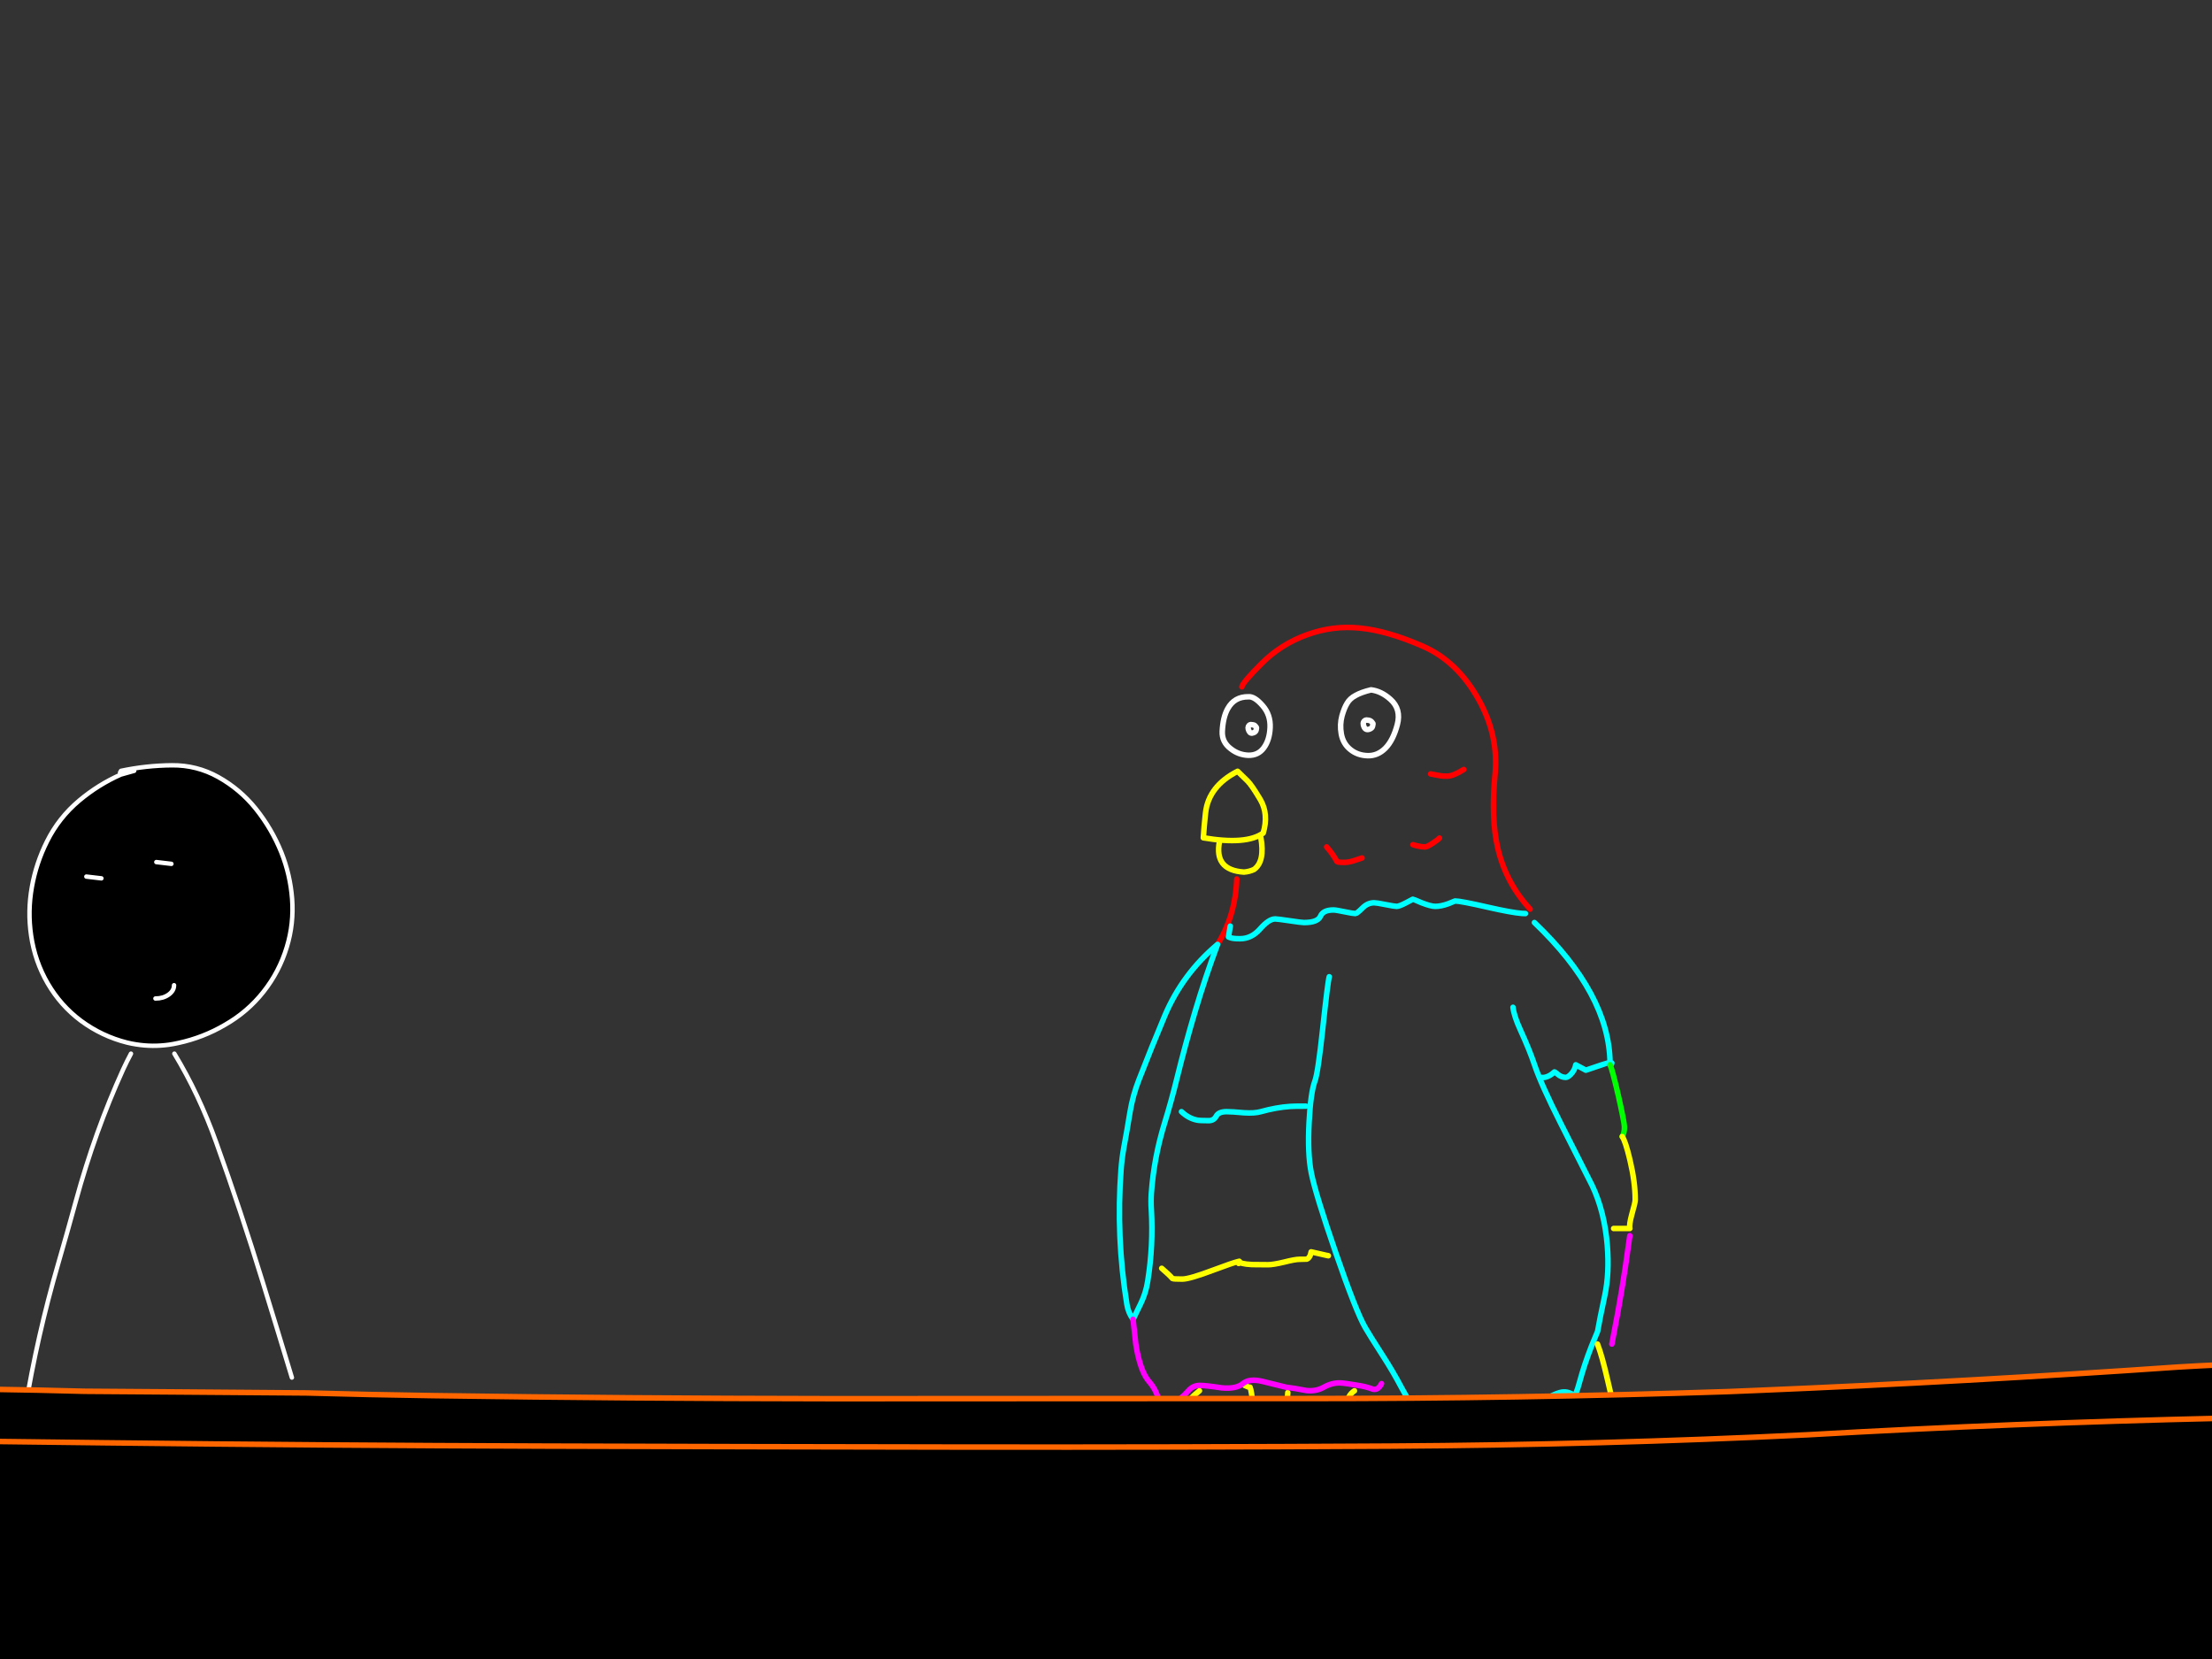 <?xml version="1.0" encoding="utf-8"?>
<svg id="EdithAnim12" image-rendering="inherit" baseProfile="basic" version="1.1" x="0px" y="0px" width="800" height="600" xmlns="http://www.w3.org/2000/svg" xmlns:xlink="http://www.w3.org/1999/xlink">
  <rect width="100%" height="100%" fill="#333333" stroke="none"/>
  <g id="14_JurorParrotf81r1" overflow="visible">
    <g id="JurorsBack">
      <path fill="#000" stroke="none" d="M-509.08,132.23 Q-511.08,132.91 -513,133.75 -530.4,140.63 -542.16,155.11 -554.52,170.31 -553.68,189.95 -552.88,209.15 -542.88,225.63 -537.68,234.23 -521.52,242.19 -513.2,246.27 -506.44,248.03 -500.2,249.63 -495.28,249.23 -492.6,249.03 -489.32,247.71 -481.04,244.39 -468.88,234.15 -461.96,228.31 -456.84,222.59 -451.64,216.79 -450.72,213.79 -447.08,202.15 -447.4,189.91 -447.96,170.31 -459.16,154.47 -464.24,147.35 -471.88,142.79 -488.72,132.71 -508.48,134.11 L-509.08,132.23 M-525.08,181.95 L-529.04,184.87 -525.08,181.95 M-488.44,172.99 L-492.44,175.91 -488.44,172.99 M-493,226.87 Q-494.12,226.67 -495.24,226.51 -494.12,226.67 -493,226.87 -481.48,228.47 -475.4,218.51 -481.48,228.47 -493,226.87 M-728.84,138.11 Q-737.4,140.31 -744.8,145.15 -752.08,149.87 -758.36,156.07 -764.76,162.47 -768.84,170.63 -772.96,178.99 -773.96,188.15 -774.96,197.27 -772.88,206.15 -770.8,215.23 -766.24,223.23 -761.68,231.19 -755.16,237.63 -748.4,244.27 -739.96,248.51 -735.32,250.91 -730.32,252.23 -726.52,253.19 -722.52,253.55 -720.04,253.47 -717.56,253.19 -710.76,252.39 -704.2,250.19 -695.2,247.19 -687.64,241.35 -680.12,235.47 -675.48,226.95 -671.2,219.07 -669.08,210.43 -666.96,201.79 -667.72,192.87 -668.52,183.51 -672.68,174.95 -676.64,166.75 -682.6,159.91 -688.4,153.27 -695.04,147.43 -702.16,141.27 -711.28,138.47 -719.96,135.71 -728.84,138.11 M-703.48,177.23 Q-701.44,178.55 -701.44,180.39 -701.44,178.55 -703.48,177.23 -705.56,175.91 -708.48,175.91 -705.56,175.91 -703.48,177.23 M-734.68,174.75 Q-732.8,175.87 -732.8,177.47 -732.8,175.87 -734.68,174.75 -736.56,173.63 -739.2,173.63 -736.56,173.63 -734.68,174.75 M-741.24,230.99 Q-741.36,231.11 -741.36,231.35 -741.36,231.11 -741.24,230.99 -737.8,227.79 -734.72,230.99 -737.8,227.79 -741.24,230.99 M-952.84,141.71 L-952.56,142.43 -947.72,141.07 -952.56,142.43 Q-959.08,144.91 -964.8,148.95 -971.32,153.63 -975.92,160.19 -980.04,166.03 -982.56,172.83 -984.96,179.43 -985.68,186.43 -986.44,193.59 -985.4,200.59 -984.28,208.03 -981,214.83 -977.88,221.39 -972.56,226.43 -967.2,231.51 -960.56,234.99 -956.2,237.31 -951.44,238.51 -948.6,239.19 -945.6,239.51 -938.76,240.51 -931.92,239.07 -931.36,238.95 -930.76,238.83 -924.24,237.27 -918.2,234.19 -911.76,230.79 -906.52,225.83 -901.24,220.75 -897.48,214.23 -893.88,208.11 -892.16,201.19 -890.44,194.35 -890.92,187.35 -891.44,180.03 -893.6,173.11 -895.72,166.31 -899.56,160.43 -903.4,154.51 -908.56,149.43 -914.04,144.11 -920.92,140.95 -927.96,137.71 -935.88,137.51 -942.6,138.19 -949.24,140.27 -950.84,140.75 -952.48,141.11 L-952.84,141.71 M-939.72,174.03 L-934.28,174.67 -939.72,174.03 M-935.28,221.91 Q-933.32,220.51 -933.32,218.51 -933.32,220.51 -935.28,221.91 -937.24,223.31 -940.04,223.31 -937.24,223.31 -935.28,221.91 M-959.56,179.91 L-965,179.27 -959.56,179.91 M-95.32,135.83 Q-103.72,137.71 -111.36,141.95 -119.64,146.59 -125.6,153.99 -131.2,160.95 -133.64,169.51 -136.2,178.31 -136.6,187.55 -137,196.55 -135.84,205.51 -134.72,214.39 -129.72,221.83 -124.56,229.51 -117.04,234.75 -109.76,239.87 -101.44,243.03 -92.6,246.31 -83.16,246.75 -74.16,247.51 -65.76,244.11 -56.96,240.63 -50.64,233.43 -44.28,226.23 -40.32,217.67 -36.36,209.07 -34.72,199.63 -33.16,190.63 -34.28,181.51 -35.44,171.99 -39.72,163.31 -43.96,154.83 -50.92,148.47 -56.84,143.03 -63.68,138.79 -70.2,134.71 -77.52,132.23 L-78.12,134.11 Q-86.84,134.07 -95.32,135.83 M-70.44,177.47 L-66.6,180.39 -70.44,177.47 M-102.12,180.39 L-98.28,183.31 -102.12,180.39 M-102.2,221.67 Q-101.52,221.51 -100.84,221.39 -101.52,221.51 -102.2,221.67 -107.44,223.15 -110.12,218.51 -107.44,223.15 -102.2,221.67 M-319,166.55 Q-322.96,174.47 -324.48,183.07 -326.04,191.79 -324.76,200.51 -323.4,209.87 -318.72,217.91 -314.08,225.87 -306.76,231.35 -299.16,236.95 -290.12,239.23 -288.44,239.63 -286.8,239.91 -280.92,240.83 -275,240.03 -273.32,239.75 -271.64,239.39 -262.56,237.43 -254.68,232.79 -246.56,228.15 -240.84,220.91 -235.08,213.63 -232.4,204.75 -229.8,196.27 -230.48,187.31 -231.16,178.59 -234.36,170.55 -237.84,161.95 -243.64,154.71 -249.28,147.71 -257.16,143.31 -264.92,138.99 -273.88,139.07 -283.2,139.15 -292.28,141.07 L-292.64,141.71 -292.36,142.43 -287.52,141.07 -292.36,142.43 Q-300.48,146.03 -307.4,151.83 -314.76,158.03 -319,166.55 M-299.36,179.91 L-304.8,179.27 -299.36,179.91 M-279.52,174.03 L-274.08,174.67 -279.52,174.03 M-279.84,223.31 Q-277.04,223.31 -275.08,221.91 -273.12,220.51 -273.12,218.51 -273.12,220.51 -275.08,221.91 -277.04,223.31 -279.84,223.31Z" test="JurorsBack" vector-effect="non-scaling-stroke" stroke-width="1"/>
      <path id="Layer3_0_1_STROKES" stroke="#FFF" stroke-width="1.6" stroke-linejoin="round" stroke-linecap="round" fill="none" d="M-292.36,142.43 Q-300.48,146.03 -307.4,151.83 -314.76,158.03 -319,166.55 -322.96,174.47 -324.48,183.07 -326.04,191.79 -324.76,200.51 -323.4,209.87 -318.72,217.91 -314.08,225.87 -306.76,231.35 -299.16,236.95 -290.12,239.23 -288.44,239.63 -286.8,239.91 -280.92,240.83 -275,240.03 -273.32,239.75 -271.64,239.39 -262.56,237.43 -254.68,232.79 -246.56,228.15 -240.84,220.91 -235.08,213.63 -232.4,204.75 -229.8,196.27 -230.48,187.31 -231.16,178.59 -234.36,170.55 -237.84,161.95 -243.64,154.71 -249.28,147.71 -257.16,143.31 -264.92,138.99 -273.88,139.07 -283.2,139.15 -292.28,141.07 L-292.64,141.71 M-287.52,141.07 L-292.36,142.43 M-299.36,179.91 L-304.8,179.27 M-279.52,174.03 L-274.08,174.67 M-279.84,223.31 Q-277.04,223.31 -275.08,221.91 -273.12,220.51 -273.12,218.51 M-78.12,134.11 Q-86.84,134.07 -95.32,135.83 -103.72,137.71 -111.36,141.95 -119.64,146.59 -125.6,153.99 -131.2,160.95 -133.64,169.51 -136.2,178.31 -136.6,187.55 -137,196.55 -135.84,205.51 -134.72,214.39 -129.72,221.83 -124.56,229.51 -117.04,234.75 -109.76,239.87 -101.44,243.03 -92.6,246.31 -83.16,246.75 -74.16,247.51 -65.76,244.11 -56.96,240.63 -50.64,233.43 -44.28,226.23 -40.32,217.67 -36.36,209.07 -34.72,199.63 -33.16,190.63 -34.28,181.51 -35.44,171.99 -39.72,163.31 -43.96,154.83 -50.92,148.47 -56.84,143.03 -63.68,138.79 -70.2,134.71 -77.52,132.23 L-86.12,130.75 M-70.44,177.47 L-66.6,180.39 M-102.12,180.39 L-98.28,183.31 M-110.12,218.51 Q-107.44,223.15 -102.2,221.67 -101.52,221.51 -100.84,221.39 M-80.48,251.67 Q-79.68,252.67 -78.84,253.71 -55.68,283.03 -44.16,319.99 -37.16,342.51 -30.12,364.91 M-140.52,366.63 Q-136.12,322.87 -114.16,285.87 -103.32,267.55 -88.68,253.71 -87.6,252.67 -86.52,251.67 M-327,372.11 Q-322.52,345.03 -314.96,319.07 -311.68,307.79 -308.56,296.39 -301.68,271.27 -291.52,248.95 -290.16,245.99 -288.68,243.23 M-273,243.23 Q-264.16,257.83 -257.88,275.31 -248.96,300.15 -241.04,325.91 -235.76,343.03 -230.56,360.23 M-947.72,141.07 L-952.56,142.43 Q-959.08,144.91 -964.8,148.95 -971.32,153.63 -975.92,160.19 -980.04,166.03 -982.56,172.83 -984.96,179.43 -985.68,186.43 -986.44,193.59 -985.4,200.59 -984.28,208.03 -981,214.83 -977.88,221.39 -972.56,226.43 -967.2,231.51 -960.56,234.99 -956.2,237.31 -951.44,238.51 -948.6,239.19 -945.6,239.51 -938.76,240.51 -931.92,239.07 -931.36,238.95 -930.76,238.83 -924.24,237.27 -918.2,234.19 -911.76,230.79 -906.52,225.83 -901.24,220.75 -897.48,214.23 -893.88,208.11 -892.16,201.19 -890.44,194.35 -890.92,187.35 -891.44,180.03 -893.6,173.11 -895.72,166.31 -899.56,160.43 -903.4,154.51 -908.56,149.43 -914.04,144.11 -920.92,140.95 -927.96,137.71 -935.88,137.51 -942.6,138.19 -949.24,140.27 -950.84,140.75 -952.48,141.11 L-952.84,141.71 M-939.72,174.03 L-934.28,174.67 M-940.04,223.31 Q-937.24,223.31 -935.28,221.91 -933.32,220.51 -933.32,218.51 M-722.52,253.55 Q-720.04,253.47 -717.56,253.19 -710.76,252.39 -704.2,250.19 -695.2,247.19 -687.64,241.35 -680.12,235.47 -675.48,226.95 -671.2,219.07 -669.08,210.43 -666.96,201.79 -667.72,192.87 -668.52,183.51 -672.68,174.95 -676.64,166.75 -682.6,159.91 -688.4,153.27 -695.04,147.43 -702.16,141.27 -711.28,138.47 -719.96,135.71 -728.84,138.11 -737.4,140.31 -744.8,145.15 -752.08,149.87 -758.36,156.07 -764.76,162.47 -768.84,170.63 -772.96,178.99 -773.96,188.15 -774.96,197.27 -772.88,206.15 -770.8,215.23 -766.24,223.23 -761.68,231.19 -755.16,237.63 -748.4,244.27 -739.96,248.51 -735.32,250.91 -730.32,252.23 -726.52,253.19 -722.52,253.55Z M-708.48,175.91 Q-705.56,175.91 -703.48,177.23 -701.44,178.55 -701.44,180.39 M-739.2,173.63 Q-736.56,173.63 -734.68,174.75 -732.8,175.87 -732.8,177.47 M-508.48,134.11 Q-488.72,132.71 -471.88,142.79 -464.24,147.35 -459.16,154.47 -447.96,170.31 -447.4,189.91 -447.08,202.15 -450.72,213.79 -451.64,216.79 -456.84,222.59 -461.96,228.31 -468.88,234.15 -481.04,244.39 -489.32,247.71 -492.6,249.03 -495.28,249.23 -500.2,249.63 -506.44,248.03 -513.2,246.27 -521.52,242.19 -537.68,234.23 -542.88,225.63 -552.88,209.15 -553.68,189.95 -554.52,170.31 -542.16,155.11 -530.4,140.63 -513,133.75 -511.08,132.91 -509.08,132.23 M-525.08,181.95 L-529.04,184.87 M-488.44,172.99 L-492.44,175.91 M-475.4,218.51 Q-481.48,228.47 -493,226.87 -494.12,226.67 -495.24,226.51 M-959.56,179.91 L-965,179.27 M-986.48,346.87 Q-985.52,341.07 -983.92,335.35 -977.92,313.71 -971.88,291.99 -965.36,268.67 -955.8,247.31 -955.16,245.87 -953.12,241.83 M-449.2,355.27 Q-452.32,328.99 -461.92,305.55 -471.32,282.47 -481.68,259.91 -483.72,255.51 -486.2,251.83 M-508.24,251.83 Q-511.12,258.59 -512.6,266.31 -514.48,276.07 -516.88,285.55 -522.52,307.75 -526.92,330.43 -529.32,342.95 -531.68,355.27 M-715.16,256.75 Q-710.64,263.67 -706.88,271.31 -697.72,289.99 -689.28,308.87 -681.76,325.71 -676.92,343.95 M-734.72,230.99 Q-737.8,227.79 -741.24,230.99 -741.36,231.11 -741.36,231.35 M-772.24,343.95 Q-770.28,337.71 -767.76,331.67 -758.64,310.11 -749.36,288.47 -742.56,272.55 -733.96,258.15 -733.56,257.43 -733.12,256.75 M-929.36,242.23 Q-921.88,253.07 -918.08,262.71 -909.2,285.23 -901.28,308.63 -896,324.11 -890.76,339.67" test="JurorsBack"/>
    </g>
    <g id="Tween-1">
      <g id="JurorsFront">
        <path fill="#000" stroke="none" d="M-668.724,275.215 Q-675.453,275.896 -682.101,277.979 -683.703,278.459 -685.345,278.82 L-685.705,279.42 -685.465,280.101 -680.579,278.78 -685.465,280.101 Q-691.953,282.624 -697.68,286.669 -704.208,291.355 -708.814,297.924 -712.939,303.771 -715.463,310.579 -717.866,317.188 -718.586,324.196 -719.347,331.365 -718.306,338.374 -717.185,345.823 -713.901,352.632 -710.777,359.2 -705.45,364.246 -700.083,369.333 -693.435,372.817 -689.065,375.139 -684.344,376.301 -681.456,377.041 -678.456,377.343 -671.608,378.344 -664.759,376.902 -664.19,376.781 -663.638,376.622 -657.068,375.113 -651.022,372.016 -644.574,368.612 -639.327,363.646 -634.041,358.559 -630.276,352.031 -626.672,345.903 -624.95,338.975 -623.227,332.126 -623.708,325.117 -624.229,317.788 -626.391,310.86 -628.514,304.051 -632.359,298.164 -636.204,292.236 -641.37,287.15 -646.857,281.823 -653.745,278.659 -660.794,275.415 -668.724,275.215 M-692.434,317.668 L-697.881,317.027 -692.434,317.668 M-672.569,311.781 L-667.122,312.422 -672.569,311.781 M-672.889,361.122 Q-670.086,361.122 -668.123,359.721 -666.161,358.319 -666.161,356.316 -666.161,358.319 -668.123,359.721 -670.086,361.122 -672.889,361.122 M-891.763,260.917 L-892.363,262.84 Q-930.291,260.757 -945.309,295.16 -953.8,314.664 -949.074,335.33 -942.786,362.885 -915.192,372.817 -910.587,374.409 -905.46,375.621 -903.134,376.159 -900.734,376.622 -899.726,376.808 -898.211,376.862 -896.718,376.854 -894.806,376.622 -893.474,376.465 -892.203,376.261 -861.181,371.234 -851.112,337.573 -840.619,302.489 -866.531,276.377 -877.265,265.643 -891.763,260.917 M-884.674,306.254 L-880.829,309.178 -884.674,306.254 M-916.393,309.178 L-912.549,312.101 -916.393,309.178 M-916.473,350.509 Q-915.793,350.349 -915.112,350.229 -915.793,350.349 -916.473,350.509 -921.76,351.991 -924.403,347.345 -921.76,351.991 -916.473,350.509 M-1067.622,356.917 Q-1062.416,337.453 -1070.906,319.31 -1077.635,304.932 -1088.248,293.158 -1098.861,281.423 -1114.441,279.701 -1135.347,279.941 -1114.561,280.021 -1133.905,282.544 -1149.645,293.959 -1166.586,306.214 -1170.631,326.599 -1174.636,346.825 -1166.385,365.528 -1158.696,383.07 -1142.836,393.883 -1135.718,398.687 -1127.577,399.931 -1124.713,400.371 -1121.73,400.371 -1119.338,400.691 -1117.044,400.772 -1100.19,401.351 -1087.167,389.278 -1072.709,375.941 -1067.622,356.917 M-1123.011,327 Q-1121.129,328.121 -1121.129,329.723 -1121.129,328.121 -1123.011,327 -1124.894,325.878 -1127.537,325.878 -1124.894,325.878 -1123.011,327 M-1100.784,327.841 Q-1098.701,329.162 -1098.701,331.005 -1098.701,329.162 -1100.784,327.841 -1102.826,326.519 -1105.75,326.519 -1102.826,326.519 -1100.784,327.841 M-1149.324,361.763 L-1130.1,368.171 -1149.324,361.763 M-172.705,271.811 L-173.306,269.888 Q-175.308,270.609 -177.231,271.45 -194.652,278.339 -206.427,292.837 -218.802,308.056 -217.961,327.721 -217.16,346.945 -207.148,363.445 -201.941,372.056 -185.761,380.026 -177.442,384.102 -170.702,385.833 -164.417,387.459 -159.488,387.075 -156.806,386.859 -153.521,385.553 -145.216,382.243 -133.055,371.976 -126.127,366.129 -121,360.402 -115.794,354.594 -114.873,351.59 -111.228,339.936 -111.549,327.681 -112.109,308.056 -123.323,292.196 -128.41,285.067 -136.059,280.502 -152.92,270.409 -172.705,271.811 M-189.326,319.711 L-193.291,322.634 -189.326,319.711 M-152.64,310.739 L-156.645,313.663 -152.64,310.739 M-157.206,364.687 Q-158.327,364.487 -159.448,364.326 -158.327,364.487 -157.206,364.687 -145.671,366.289 -139.584,356.316 -145.671,366.289 -157.206,364.687 M-392.78,276.176 Q-401.471,273.413 -410.362,275.816 -418.932,278.019 -426.342,282.865 -433.631,287.591 -439.919,293.798 -446.327,300.206 -450.412,308.377 -454.537,316.747 -455.538,325.918 -456.539,335.05 -454.457,343.941 -452.374,353.032 -447.808,361.042 -443.243,369.012 -436.715,375.46 -429.946,382.109 -421.496,386.354 -416.833,388.753 -411.884,390.039 -408.039,391.052 -404.034,391.4 -401.539,391.304 -399.068,391 -392.274,390.24 -385.691,388.036 -376.68,385.032 -369.11,379.185 -361.581,373.298 -356.935,364.767 -352.65,356.877 -350.527,348.226 -348.404,339.576 -349.165,330.644 -349.966,321.273 -354.131,312.702 -358.096,304.492 -364.064,297.643 -369.871,290.995 -376.519,285.148 -383.648,278.98 -392.78,276.176 M-385.01,314.985 Q-382.927,316.306 -382.927,318.149 -382.927,316.306 -385.01,314.985 -387.053,313.663 -389.976,313.663 -387.053,313.663 -385.01,314.985 M-416.209,312.502 Q-414.327,313.623 -414.327,315.225 -414.327,313.623 -416.209,312.502 -418.091,311.38 -420.735,311.38 -418.091,311.38 -416.209,312.502 M-422.777,368.812 Q-422.897,368.932 -422.897,369.172 -422.897,368.932 -422.777,368.812 -419.333,365.608 -416.249,368.812 -419.333,365.608 -422.777,368.812 M28.626,289.553 Q21.257,295.761 17.012,304.291 13.047,312.221 11.525,320.832 9.963,329.563 11.245,338.294 12.606,347.666 17.292,355.716 21.938,363.686 29.267,369.172 36.877,374.779 45.928,377.062 47.591,377.467 49.252,377.703 55.131,378.659 61.027,377.823 62.734,377.602 64.431,377.222 73.522,375.26 81.412,370.614 89.542,365.968 95.27,358.719 101.037,351.43 103.72,342.539 106.323,334.049 105.643,325.077 104.962,316.347 101.758,308.296 98.273,299.686 92.466,292.437 86.819,285.428 78.929,281.022 71.16,276.697 62.188,276.777 52.857,276.857 43.765,278.78 L43.405,279.42 43.685,280.141 48.531,278.78 43.685,280.141 Q35.555,283.746 28.626,289.553 M56.541,311.781 L61.988,312.422 56.541,311.781 M36.676,317.668 L31.23,317.027 36.676,317.668 M56.221,361.122 Q59.024,361.122 60.987,359.721 62.949,358.319 62.949,356.316 62.949,358.319 60.987,359.721 59.024,361.122 56.221,361.122Z" test="JurorsFront" vector-effect="non-scaling-stroke" stroke-width="1"/>
        <path id="Layer4_0_1_STROKES" stroke="#FFF" stroke-width="1.602" stroke-linejoin="round" stroke-linecap="round" fill="none" d="M43.685,280.141 Q35.555,283.746 28.626,289.553 21.257,295.761 17.012,304.291 13.047,312.221 11.525,320.832 9.963,329.563 11.245,338.294 12.606,347.666 17.292,355.716 21.938,363.686 29.267,369.172 36.877,374.779 45.928,377.062 47.591,377.467 49.252,377.723 55.131,378.659 61.047,377.843 62.734,377.602 64.431,377.222 73.522,375.26 81.412,370.614 89.542,365.968 95.27,358.719 101.037,351.43 103.72,342.539 106.323,334.049 105.643,325.077 104.962,316.347 101.758,308.296 98.273,299.686 92.466,292.437 86.819,285.428 78.929,281.022 71.16,276.697 62.188,276.777 52.857,276.857 43.765,278.78 L43.405,279.42 M48.531,278.78 L43.685,280.141 M56.541,311.781 L61.988,312.422 M36.676,317.668 L31.23,317.027 M-404.034,391.4 Q-401.539,391.304 -399.068,391.02 -392.274,390.24 -385.691,388.036 -376.68,385.032 -369.11,379.185 -361.581,373.298 -356.935,364.767 -352.65,356.877 -350.527,348.226 -348.404,339.576 -349.165,330.644 -349.966,321.273 -354.131,312.702 -358.096,304.492 -364.064,297.643 -369.871,290.995 -376.519,285.148 -383.648,278.98 -392.78,276.176 -401.471,273.413 -410.362,275.816 -418.932,278.019 -426.342,282.865 -433.631,287.591 -439.919,293.798 -446.327,300.206 -450.412,308.377 -454.537,316.747 -455.538,325.918 -456.539,335.05 -454.457,343.941 -452.374,353.032 -447.808,361.042 -443.243,369.012 -436.715,375.46 -429.946,382.109 -421.496,386.354 -416.833,388.753 -411.864,390.059 -408.039,391.052 -404.034,391.4Z M-389.976,313.663 Q-387.053,313.663 -384.99,314.985 -382.927,316.306 -382.927,318.149 M-420.735,311.38 Q-418.091,311.38 -416.209,312.502 -414.327,313.623 -414.327,315.225 M-172.705,271.811 Q-152.92,270.409 -136.059,280.502 -128.41,285.067 -123.323,292.196 -112.109,308.056 -111.549,327.681 -111.228,339.936 -114.873,351.59 -115.794,354.594 -121,360.402 -126.127,366.129 -133.055,371.976 -145.216,382.243 -153.521,385.553 -156.806,386.859 -159.488,387.075 -164.417,387.459 -170.682,385.853 -177.442,384.102 -185.761,380.026 -201.941,372.056 -207.148,363.445 -217.16,346.945 -217.961,327.721 -218.802,308.056 -206.427,292.837 -194.652,278.339 -177.231,271.45 -175.308,270.609 -173.306,269.909 M-189.326,319.711 L-193.291,322.634 M-152.64,310.739 L-156.645,313.663 M-139.584,356.316 Q-145.671,366.289 -157.206,364.687 -158.327,364.487 -159.448,364.326 M-113.351,493.247 Q-116.475,466.935 -126.087,443.465 -135.498,420.356 -145.871,397.768 -147.913,393.363 -150.397,389.678 M-172.465,389.678 Q-175.335,396.441 -176.83,404.176 -178.712,413.948 -181.115,423.44 -186.762,445.668 -191.168,468.376 -193.571,480.912 -195.934,493.247 M-453.816,481.913 Q-451.853,475.665 -449.33,469.618 -440.199,448.031 -430.907,426.364 -424.084,410.41 -415.508,396.006 -415.092,395.303 -414.667,394.604 M-396.665,394.604 Q-392.145,401.552 -388.374,409.182 -379.203,427.886 -370.752,446.789 -363.223,463.65 -358.377,481.913 M-416.249,368.812 Q-419.333,365.608 -422.777,368.812 -422.897,368.932 -422.897,369.172 M56.221,361.122 Q59.024,361.122 60.987,359.721 62.949,358.319 62.949,356.316 M9.002,510.108 Q13.488,482.995 21.057,457.002 24.341,445.708 27.465,434.294 34.354,409.142 44.526,386.794 45.885,383.838 47.37,381.067 M63.069,381.067 Q71.935,395.68 78.208,413.187 87.139,438.058 95.069,463.851 100.356,480.992 105.562,498.214 M-1127.537,325.878 Q-1124.894,325.878 -1123.011,327 -1121.129,328.121 -1121.129,329.723 M-1105.75,326.519 Q-1102.826,326.519 -1100.764,327.841 -1098.701,329.162 -1098.701,331.005 M-1114.561,280.021 Q-1133.905,282.544 -1149.645,293.959 -1166.586,306.214 -1170.631,326.599 -1174.636,346.825 -1166.385,365.528 -1158.696,383.07 -1142.836,393.883 -1135.718,398.687 -1127.577,399.931 -1124.713,400.371 -1121.73,400.371 -1119.338,400.691 -1117.024,400.772 -1100.19,401.351 -1087.167,389.278 -1072.709,375.941 -1067.622,356.917 -1062.416,337.453 -1070.906,319.31 -1077.635,304.932 -1088.248,293.158 -1098.861,281.423 -1114.421,279.701 M-891.763,260.937 L-900.373,259.476 M-892.363,262.84 Q-930.291,260.757 -945.309,295.16 -953.8,314.664 -949.074,335.33 -942.786,362.885 -915.192,372.817 -910.587,374.409 -905.46,375.621 -903.134,376.159 -900.714,376.622 -899.726,376.808 -898.211,376.862 -896.718,376.854 -894.786,376.622 -893.474,376.465 -892.203,376.261 -861.181,371.234 -851.112,337.573 -840.619,302.489 -866.531,276.377 -877.265,265.643 -891.763,260.937 M-884.674,306.254 L-880.829,309.178 M-916.393,309.178 L-912.549,312.101 M-924.403,347.345 Q-921.76,351.991 -916.473,350.509 -915.793,350.349 -915.112,350.229 M-685.445,280.121 Q-691.953,282.624 -697.68,286.669 -704.208,291.355 -708.814,297.924 -712.939,303.771 -715.463,310.579 -717.866,317.188 -718.586,324.196 -719.347,331.365 -718.306,338.374 -717.185,345.823 -713.901,352.632 -710.777,359.2 -705.45,364.246 -700.083,369.333 -693.435,372.817 -689.065,375.139 -684.324,376.321 -681.456,377.041 -678.456,377.343 -671.608,378.344 -664.759,376.902 -664.19,376.781 -663.618,376.642 -657.068,375.113 -651.022,372.016 -644.574,368.612 -639.327,363.646 -634.041,358.559 -630.276,352.031 -626.672,345.903 -624.95,338.975 -623.227,332.126 -623.708,325.117 -624.229,317.788 -626.391,310.86 -628.514,304.051 -632.359,298.164 -636.204,292.236 -641.37,287.15 -646.857,281.823 -653.745,278.659 -660.794,275.415 -668.724,275.215 -675.453,275.896 -682.101,277.979 -683.703,278.459 -685.345,278.82 L-685.705,279.42 M-680.579,278.78 L-685.445,280.121 M-692.434,317.668 L-697.881,317.027 M-672.569,311.781 L-667.122,312.422 M-1171.071,490.924 Q-1163.101,471.741 -1154.25,452.997 -1146.04,435.615 -1137.509,418.674 -1134.665,413.007 -1130.421,405.137 M-672.889,361.122 Q-670.086,361.122 -668.123,359.721 -666.161,358.319 -666.161,356.316 M-662.196,380.066 Q-654.72,390.937 -650.902,400.572 -642.011,423.12 -634.081,446.549 -628.794,462.048 -623.548,477.628 M-719.387,484.837 Q-718.426,479.03 -716.824,473.302 -710.817,451.635 -704.769,429.888 -698.241,406.539 -688.669,385.152 -688.015,383.695 -685.986,379.666 M-889.58,380.226 Q-868.218,412.903 -858.561,446.589 -852.474,467.936 -846.026,488.962 M-954.521,488.962 Q-947.032,444.987 -925.164,407.54 -917.702,394.713 -908.423,380.226 M-1114.841,405.137 Q-1109.997,414.792 -1106.07,422.319 -1096.859,439.901 -1088.568,457.923 -1081.159,473.983 -1076.033,490.924 M-1149.324,361.763 L-1130.1,368.171" test="JurorsFront"/>
      </g>
    </g>
    <g id="Parrot">
      <path id="Layer2_0_1_STROKES" stroke="#FFF" stroke-width="2" stroke-linejoin="round" stroke-linecap="round" fill="none" d="M495.85,249.5 Q499.55,249.95 502.85,252.9 506.85,256.45 505.35,262.1 503.85,267.75 501.05,270.6 498.25,273.4 494.65,273.3 491,273.2 488.4,271.1 485.75,269 485.1,265.45 484.5,262.05 485.35,258.9 486.15,256.05 487.2,254.35 488.2,252.6 490.3,251.5 492.35,250.35 495.85,249.5Z M496.25,261.25 Q495.75,260.6 495,260.5 494.2,260.4 494.15,260.4 493.85,260.4 493.5,260.7 492.65,261.45 493.35,262.95 493.95,264.2 495.3,263.7 496.25,263.35 496.4,262.65 496.55,262.15 496.55,261.95 496.6,261.55 496.25,261.25Z M451.5,252 Q453.7,251.8 456.65,255.2 459.55,258.5 459.35,263.15 459.15,267.7 457.05,270.5 455,273.25 451.45,273.15 447.85,273 445.05,270.75 441.9,268.35 442.05,264.55 442.3,259.35 444.05,256.25 446.45,251.95 451.5,252Z M454.15,262.8 Q453.8,262.2 453.15,262.15 452.4,262.05 452.35,262.05 452.15,262.05 451.8,262.3 451.05,263 451.7,264.35 452.25,265.5 453.35,265 454.15,264.7 454.3,264.05 454.4,263.65 454.4,263.45 454.5,263.1 454.15,262.8Z" test="Parrot"/>
      <path id="Layer2_0_2_STROKES" stroke="#F00" stroke-width="2" stroke-linejoin="round" stroke-linecap="round" fill="none" d="M517.4,279.9 Q520.4,280.5 521.15,280.6 521.9,280.7 523.4,280.7 525.55,280.7 529.4,278.3 M511,305.5 L512.45,305.9 Q514.15,306.3 515.4,306.3 516.15,306.3 518.25,304.9 520.2,303.6 520.6,303.1 M553.4,328.8 Q544.55,319.2 541.65,306.55 539.2,295.75 540.7,280.1 542.05,266.3 535,253.4 527.2,239.15 514.45,233.65 501.7,228.1 491.85,227.15 482,226.15 472.6,229.6 463.15,233.05 456.25,240 449.4,246.85 449.15,248.4 M447.3,317.9 Q446.85,330.95 440.35,341.55 M479.8,306.3 Q482.05,308.8 483.5,311.55 483.7,311.9 486.2,311.9 487.5,311.9 489.25,311.4 489.6,311.3 492.6,310.3" test="Parrot"/>
      <path id="Layer2_0_3_STROKES" stroke="#0FF" stroke-width="2" stroke-linejoin="round" stroke-linecap="round" fill="none" d="M444.95,334.95 L444.3,338.85 Q445.2,339.3 446.3,339.4 447,339.5 448.5,339.5 452.65,339.5 455.75,335.95 458.9,332.35 461.2,332.35 462,332.35 466.4,333 470.75,333.65 471.6,333.65 476.55,333.65 477.55,331.4 478.5,329.1 482.3,329.1 483.15,329.1 486.25,329.75 489.4,330.4 490.2,330.4 490.75,330.4 492.7,328.45 494.6,326.5 497,326.5 497.85,326.5 501.1,327.15 504.35,327.8 505.15,327.8 506.05,327.8 508.55,326.5 509.8,325.85 511,325.2 511.15,325.2 514.15,326.5 517.5,327.8 519.1,327.8 521.15,327.8 523.8,326.85 525.1,326.35 526.25,325.85 528.25,325.85 538.3,328.15 546.65,330.05 550.4,330.35 551.15,330.4 551.7,330.4 M480.75,353.25 Q480.2,355.1 478.4,371.9 476.65,388.15 475.55,391 474,395.2 473.45,405.9 472.85,417.25 474.25,424.2 475.8,431.9 483.05,452.95 490.5,474.55 493.8,480.2 495.35,482.9 500.05,490.2 503.85,496.1 506.8,501.7 510.7,509.1 513.8,512.05 516.95,515.1 521.8,516.05 525.05,516.7 530.1,517.9 533.5,518.3 533.5,515.4 533.5,507.3 541.95,511.5 547.9,514.45 549.95,514.85 553.25,515.5 555,512.8 556.3,510.85 558.05,507.5 559.95,504.9 564.1,503.65 566.8,502.85 569.2,504.65 569.85,505.15 571.3,499.75 572.95,493.65 575.55,486.95 L577.8,481.5 Q578.45,477.6 580.4,468.5 582.1,460.5 581.3,450.4 580.3,438.2 575.85,428.8 575.6,428.3 564.45,406.25 557.35,392.15 555,385.15 553.25,379.9 549.9,372.55 547.55,367.45 547.2,364.3 M582.85,384.8 Q582.25,384.45 581.35,384.45 581.2,384.45 573.55,387.05 571.9,386.15 569.9,385.1 569.55,387 568.2,388.45 567.05,389.65 566.3,389.65 564.65,389.65 563.3,388.45 562.2,387.5 562.1,387.7 561.25,388.6 560,389.2 558.55,389.85 557.55,389.65 M554.95,333.65 Q582,359.5 582.3,384.45 L582.95,384.45 M440.35,341.55 Q435.9,353.45 432.25,365.75 428.6,378 425.55,390.45 423.6,398.35 421.2,406.15 417.35,418.6 416.4,431.55 416.2,434.6 416.4,437.55 417.15,450.4 415.1,463.3 414.45,467.6 412.55,471.5 411.15,474.35 409.8,477.15 408.05,474.8 407.55,471.7 403.6,447.3 405.45,422.85 405.75,418.95 406.45,415.05 407.65,408.6 408.7,402.15 409.7,396.2 411.9,390.55 416.45,378.8 421.3,367.25 427.7,352.2 440.35,341.55Z M427.3,402.05 Q429.9,404.5 432.95,405.1 433.85,405.3 437.15,405.3 439,405.3 439.85,403.7 440.7,402.05 443.65,402.05 445.6,402.05 449.9,402.45 453.75,402.7 456,402.05 461.55,400.5 466.6,400.15 467.95,400.05 472.25,400.05" test="Parrot"/>
      <path id="Layer2_0_4_STROKES" stroke="#0F0" stroke-width="2" stroke-linejoin="round" stroke-linecap="round" fill="none" d="M586.7,411.05 Q587.5,409.8 587.5,407.6 587.5,406.05 585.35,396.45 583.1,386.7 582.3,385.1" test="Parrot"/>
      <path id="Layer2_0_5_STROKES" stroke="#FF0" stroke-width="2" stroke-linejoin="round" stroke-linecap="round" fill="none" d="M583.6,444.3 L589.45,444.3 Q589.15,442.9 590.2,439.1 591.4,434.95 591.4,433.9 591.4,427.6 589.5,419.55 587.9,412.75 586.7,411.05 M447.6,278.95 Q437.1,284.3 436,294 435.5,298.45 435.2,303 450.75,305.65 456.85,301.3 458.9,294.4 455.8,289.15 452.65,283.85 451.15,282.4 449.65,280.9 447.6,278.95Z M441.05,304.3 Q439,314.7 449.9,315.4 451.9,315.25 453.55,314.45 457.55,311.55 456,302.9 M420.15,458.7 Q422.9,461.05 424.05,462.4 424.35,462.6 427.6,462.6 430.2,462.6 438.8,459.35 445.75,456.75 447.8,456.25 448.05,456.15 448.2,456.15 448.25,457.1 452.8,457.35 453.75,457.4 458.6,457.4 460.5,457.4 464.45,456.45 468.4,455.45 469.95,455.45 472.35,455.45 472.55,455.4 473.8,455 474.2,452.75 482,454.55 480.05,454.05 M447.8,456.25 Q447.55,456.35 447.75,456.7 448.2,457.4 448.2,456.15 M433.8,503 Q429.85,506.05 428.95,508.55 428.6,509.6 428.6,513.7 428.6,519.1 431.75,520.85 434.15,522.15 443.65,523.15 443.65,521.55 443.35,520.2 445.35,520.95 448.2,521.85 L451.45,521.85 Q450.15,520.15 449.1,518.75 451.35,519.55 453.4,520.55 L457.95,520.55 457.95,517.3 Q454.35,514.1 453.2,508.4 452.6,502.85 452.1,501.7 451.45,501.7 450.15,501.05 M465.75,503.65 Q464.9,513.85 466.65,516.85 468.15,519.45 474.2,519.9 L474.2,516 Q473.65,514.9 473.1,512 473.25,512.2 473.35,512.45 476.2,518.2 481.35,519.25 L481.35,514.1 Q482,515.15 482.8,516.15 485.4,519.25 488.5,519.9 L489.2,519.9 Q489.55,517.8 488.45,514.05 487.2,509.9 487.2,508.2 487.2,504.75 489.85,503 M502.2,508.85 Q501.4,521.65 510.65,545.25 514.6,555.35 518.5,561.8 522.7,568.7 525.3,568.7 529,568.7 529.9,568.3 532.95,566.95 533.4,561.55 535.75,562.7 541.85,563.5 547.2,563.5 548.95,558 550.05,554.6 550.25,554.2 551.2,552.45 553,552.45 553.7,552.45 560.8,555.05 561.9,555.05 563.75,551.8 565.75,548.3 567.3,547.9 571,546.85 576.2,546.1 579.9,545.15 581.65,541.4 582.7,541.4 584.5,541.75 586.3,542.05 586.85,542.05 L586.85,520.55 Q584.25,511.65 581.5,499.5 579.4,490.3 577.75,486.1" test="Parrot"/>
      <path id="Layer2_0_6_STROKES" stroke="#F0F" stroke-width="2" stroke-linejoin="round" stroke-linecap="round" fill="none" d="M409.8,477.15 L410.8,486.25 Q412.4,496.1 415.65,499.75 417.3,501.6 418.25,503.9 418.8,505.15 419.4,507.05 419.9,508.4 420.75,508.55 421.8,508.7 424.1,507.55 427.15,506.05 429.7,503.1 431.45,501.05 433.85,501.05 436.15,501.05 441.95,501.95 447.1,502.4 449.5,500.4 451.85,498.45 456.6,499.6 459.3,500.25 465.15,501.7 468.1,502.05 472.45,502.9 475.95,503.3 478.8,501.7 481.75,500.05 484.75,500.15 486.65,500.25 491.2,501.05 493.8,501.4 496.65,502.45 498.45,502.8 499.65,500.4 M582.95,486.1 Q585.3,474.1 586.65,465.8 587.75,459.3 589.45,446.9 M544.55,631.25 Q547.35,639.35 548.1,640.55 549.2,642.3 552,642.3 553.05,642.3 553.35,642.2 554.75,641.55 556.25,639.05 574.95,657.9 576.15,657.9 583.65,657.9 586.85,644.95 588.8,637.15 588.8,627.7 588.8,621.75 587.5,616.1 586.65,612.4 584.9,607.8" test="Parrot"/>
      <path id="Layer2_0_7_STROKES" stroke="#F60" stroke-width="2" stroke-linejoin="round" stroke-linecap="round" fill="none" d="M526.9,573.25 Q526.4,572.45 525.85,571.65 524.7,570 524.3,570 L524.3,573.25 Q525.55,580.85 533.9,603.3 543.75,629.95 548.75,629.95 550.9,629.95 555.8,625.75 560.35,621.5 560.45,621.5 561.3,621.5 563.7,622.15 566.15,622.8 566.95,622.8 569.4,622.8 571.8,617.9 573.45,614.5 573.85,612.35 579.5,612.35 582.35,609.45 585.2,606.5 588.15,606.5 588.15,604.25 588.5,599.25 588.8,594.25 588.8,593.75 588.8,589.2 585.9,579.1 582.6,567.7 582.3,565.45 581.8,561.95 582,555.9 582.3,549.55 582.3,547.25 L581.65,547.25" test="Parrot"/>
    </g>
    <g id="JuryBoxFront">
      <path fill="#000" stroke="none" d="M-1967.8,514.35 L-1990.1,488.3 -1991.95,617.25 Q-1983.772,617.251 -1972.3,617.25 L-1967.8,514.35 M974.25,500.95 L972.9,500.95 955.05,518.5 955.05,613 Q965.534,613.017 974.25,613 L974.25,500.95 M802.8,512.95 Q728.3,514.65 653.95,518.9 578.5,522.55 503,523 425.6,523.45 348.2,523.35 272.7,523.25 197.2,523 117.4,522.75 37.6,521.8 -41.1,520.9 -119.75,519.6 -197.85,518.35 -275.95,520.35 -353.25,522.3 -430.6,526.5 -505.85,529.75 -581.25,528.6 -660.65,527.35 -740,522.45 -813.95,517.5 -888.2,516.45 -962.1,515.45 -1036.05,516.1 -1115.4,516.8 -1194.75,518 -1274.4,519.25 -1354,520.45 -1433.05,521.65 -1512.2,522.95 -1589.2,524.25 -1666.25,524.85 -1743,525.45 -1819.95,523.95 -1894.1,522.5 -1967.8,514.35 L-1972.3,617.25 Q-1766.342,617.16 -497.5,615.15 710.373,613.195 955.05,613 L955.05,518.5 Q879.1,511.25 802.8,512.95 M635.1,502.85 Q629.894,503.094 624.7,503.3 548.75,505.8 472.8,505.8 449.786,505.8 426.75,505.8 371.221,505.815 315.65,505.85 307.412,505.856 299.15,505.85 227.857,505.781 156.5,504.75 133.625,504.422 110.75,503.75 87.868,503.598 64.95,503.4 47.802,503.302 30.6,503.15 13.436,502.697 -3.75,502.45 -83.45,501.35 -163.2,500.55 -225.237,499.94 -287.25,502.65 -296.344,503.077 -305.45,503.55 -380.5,507 -455.4,510.95 L-615.45,511.75 Q-695.75,507.9 -775.95,502.95 -848.6,497.9 -921.7,497.2 -1000.75,496.4 -1079.7,497.5 -1156.8,498.6 -1234,500.15 -1306.65,501.65 -1379.35,503.2 -1453.25,504.75 -1527.25,505.95 -1605.2,507.2 -1683.35,506.2 -1759.05,505.25 -1834.65,500.25 -1912.45,495.6 -1990.1,488.3 L-1967.8,514.35 Q-1894.1,522.5 -1819.95,523.95 -1743,525.45 -1666.25,524.85 -1589.2,524.25 -1512.2,522.95 -1433.05,521.65 -1354,520.45 -1274.4,519.25 -1194.75,518 -1115.4,516.8 -1036.05,516.1 -962.1,515.45 -888.2,516.45 -813.95,517.5 -740,522.45 -660.65,527.35 -581.25,528.6 -505.85,529.75 -430.6,526.5 -353.25,522.3 -275.95,520.35 -197.85,518.35 -119.75,519.6 -41.1,520.9 37.6,521.8 117.4,522.75 197.2,523 272.7,523.25 348.2,523.35 425.6,523.45 503,523 578.5,522.55 653.95,518.9 728.3,514.65 802.8,512.95 879.1,511.25 955.05,518.5 L972.9,500.95 972.95,500.15 Q954.562,498.494 936.15,496.85 922.052,495.536 907.95,494.6 847.985,490.798 787.8,494.4 711.531,499.691 635.1,502.85Z" test="JuryBoxFront"/>
      <path id="Layer1_0_1_STROKES" stroke="#F60" stroke-width="2" stroke-linejoin="round" stroke-linecap="round" fill="none" d="M972.975,500.175 Q954.562,498.494 936.15,496.85 922.052,495.536 907.95,494.625 847.985,490.798 787.8,494.4 711.531,499.691 635.1,502.875 629.894,503.094 624.7,503.3 548.75,505.8 472.8,505.8 449.786,505.8 426.775,505.8 371.221,505.815 315.65,505.85 307.412,505.856 299.175,505.85 227.857,505.781 156.5,504.75 133.625,504.422 110.75,503.775 87.868,503.598 64.975,503.425 47.802,503.302 30.625,503.175 13.436,502.697 -3.75,502.45 -83.45,501.35 -163.2,500.55 -225.237,499.94 -287.225,502.675 -296.344,503.077 -305.45,503.55 -380.5,507 -455.4,510.95 L-615.45,511.75 Q-695.75,507.9 -775.95,502.95 -848.6,497.9 -921.7,497.2 -1000.75,496.4 -1079.7,497.5 -1156.8,498.6 -1234,500.15 -1306.65,501.65 -1379.35,503.2 -1453.25,504.75 -1527.25,505.95 -1605.2,507.2 -1683.35,506.2 -1759.05,505.25 -1834.65,500.25 -1912.45,495.6 -1990.1,488.3 L-1967.8,514.35 Q-1894.1,522.5 -1819.95,523.95 -1743,525.45 -1666.25,524.85 -1589.2,524.25 -1512.2,522.95 -1433.05,521.65 -1354,520.45 -1274.4,519.25 -1194.75,518 -1115.4,516.8 -1036.05,516.1 -962.1,515.45 -888.2,516.45 -813.95,517.5 -740,522.45 -660.65,527.35 -581.25,528.6 -505.85,529.75 -430.6,526.5 -353.25,522.3 -275.95,520.35 -197.85,518.35 -119.75,519.6 -41.1,520.9 37.6,521.8 117.4,522.75 197.2,523 272.7,523.25 348.2,523.35 425.6,523.45 503,523 578.5,522.55 653.95,518.9 728.3,514.65 802.8,512.95 879.1,511.25 955.05,518.5 L972.9,500.95 M972.975,500.175 Q973.612,500.242 974.25,500.3 L974.25,500.95 974.25,613 974.25,624.2 M955.05,624.2 L955.05,613.025 M-1972.3,617.25 L-1972.6,624.2 M955.05,613.025 L955.05,518.5 M-1992.05,624.2 L-1991.95,617.25 -1990.1,488.3 M-1967.8,514.35 L-1972.3,617.25" test="JuryBoxFront"/>
    </g>
  </g>
</svg>